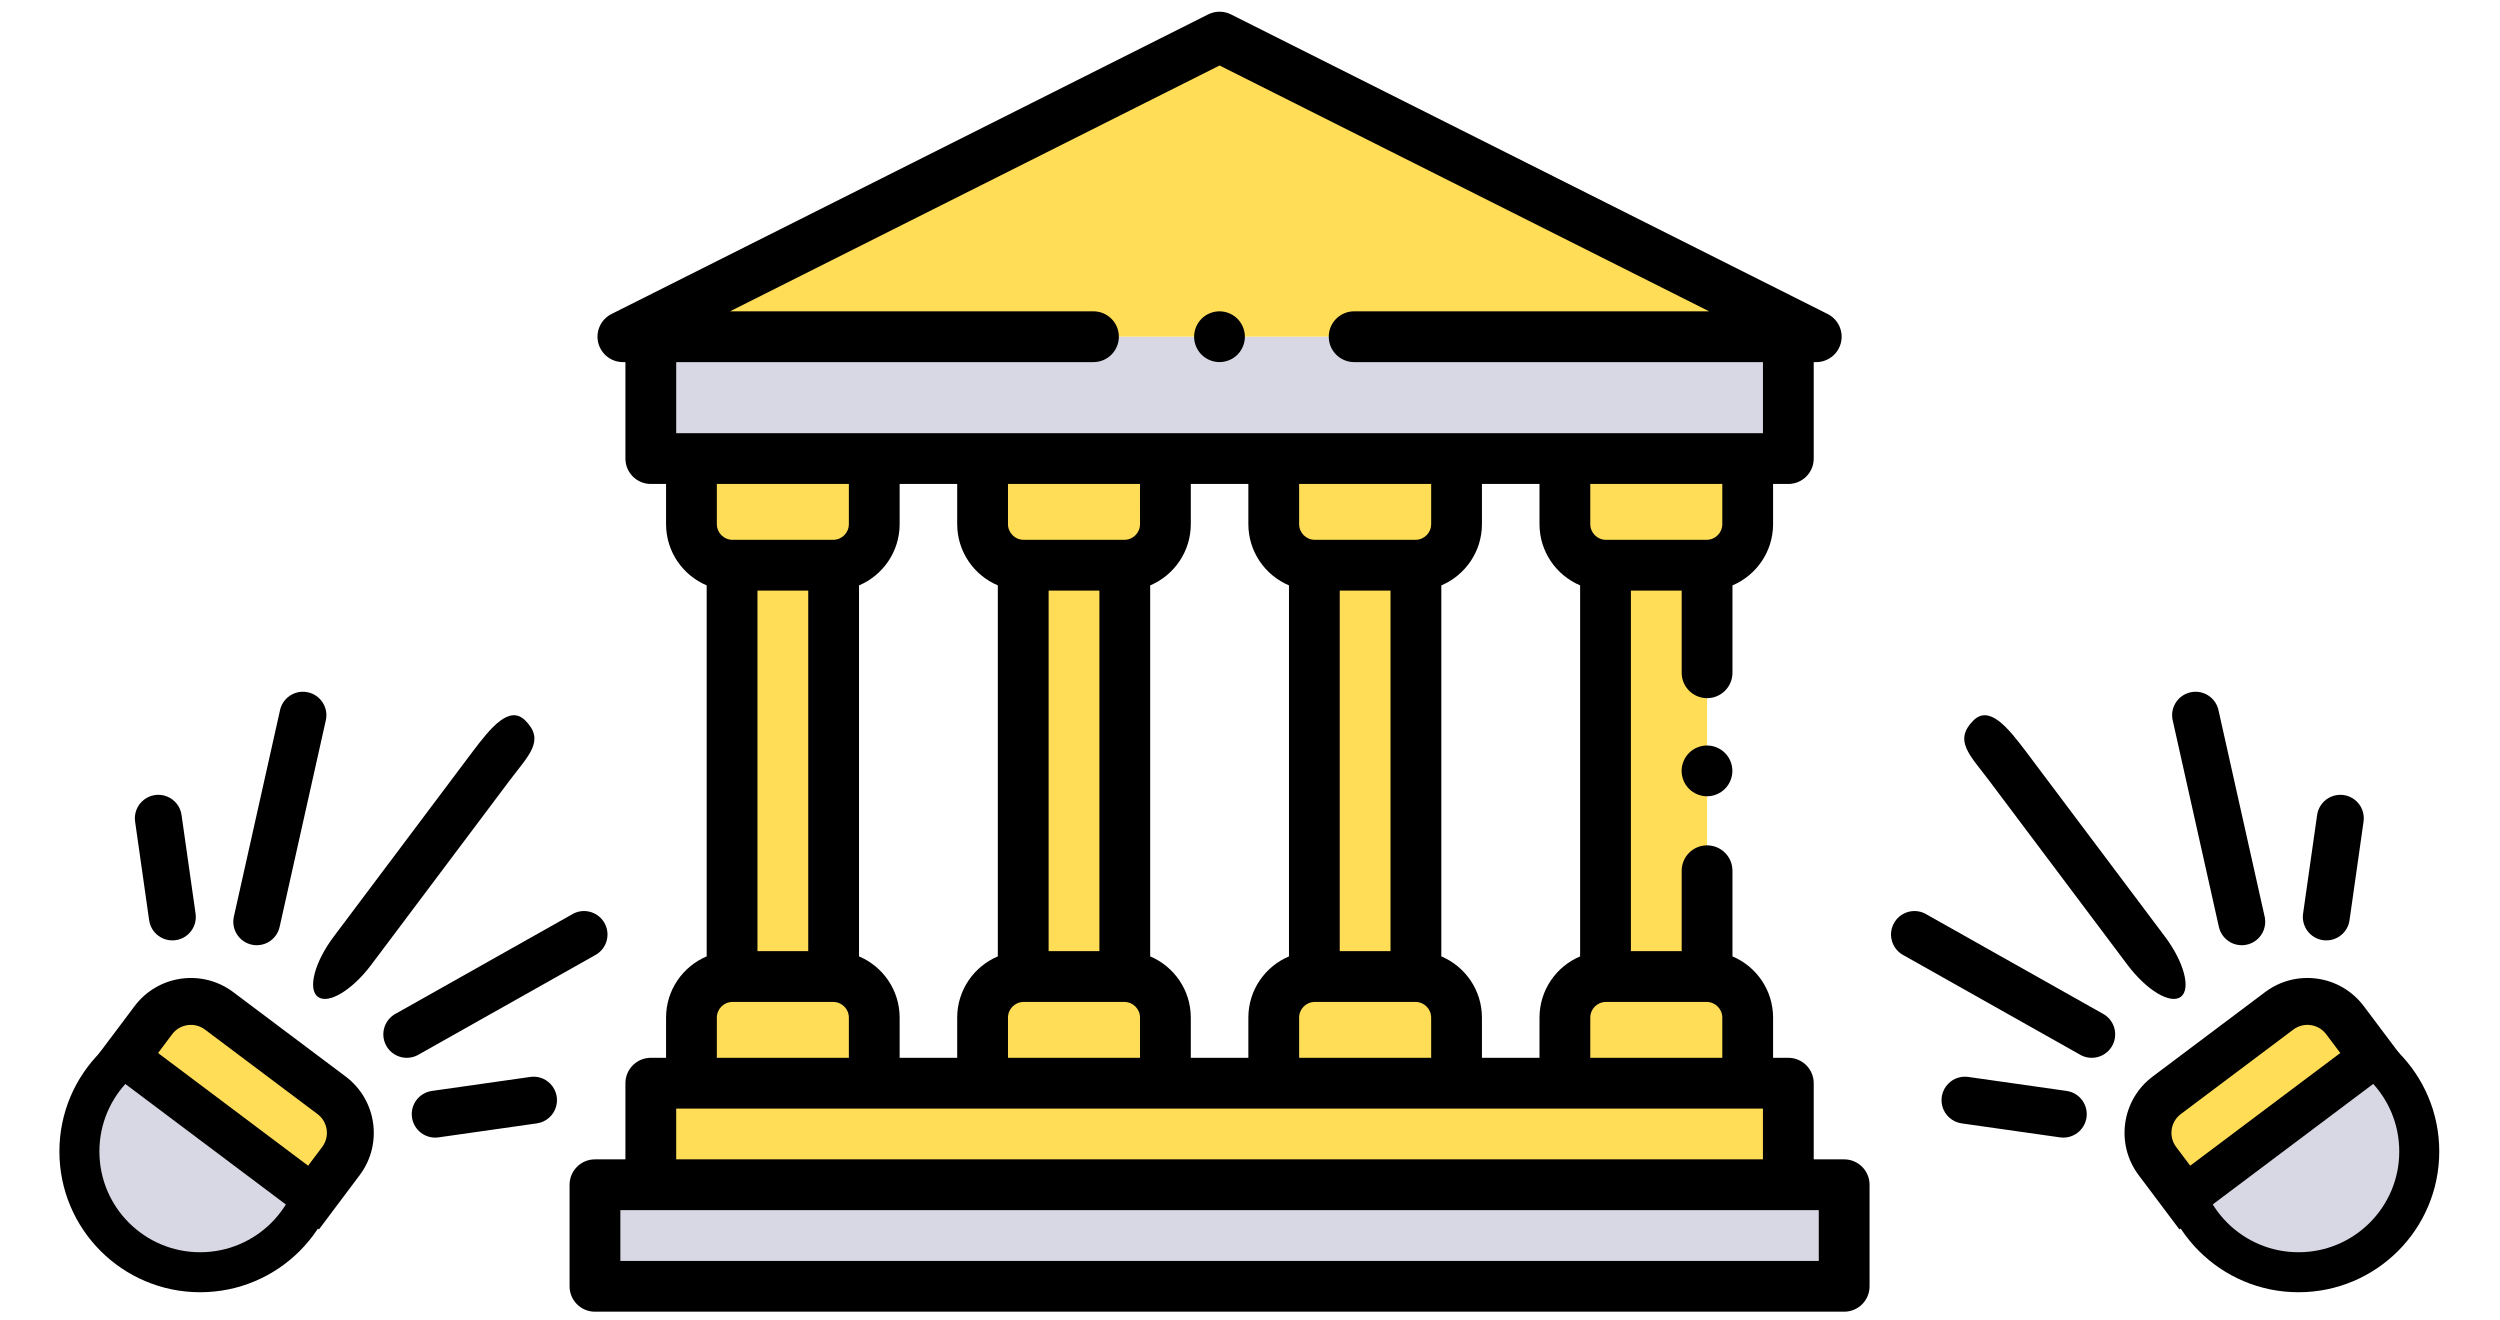 <svg width="125" height="66" viewBox="0 0 125 66" fill="none" xmlns="http://www.w3.org/2000/svg">
<g clip-path="url(#clip0_226_16411)">
<path d="M32.541 16.835H89.416V22.929H32.541V16.835Z" fill="#D8D8E4"/>
<path d="M29.752 59.237H92.213V64.316H29.752V59.237Z" fill="#D8D8E4"/>
<path d="M60.977 1.855L31.143 16.835H90.811L60.977 1.855Z" fill="#FFDD57"/>
<path d="M32.541 54.159H89.416V59.237H32.541V54.159Z" fill="#FFDD57"/>
<path d="M41.66 48.827H36.625C35.491 48.827 34.572 49.746 34.572 50.88V54.159H43.713V50.88C43.713 49.746 42.794 48.827 41.66 48.827Z" fill="#FFDD57"/>
<path d="M43.713 22.929H34.572V26.208C34.572 27.342 35.491 28.261 36.625 28.261H41.661C42.794 28.261 43.713 27.342 43.713 26.208V22.929Z" fill="#FFDD57"/>
<path d="M36.603 28.261H41.682V48.827H36.603V28.261Z" fill="#FFDD57"/>
<path d="M56.215 48.827H51.179C50.046 48.827 49.127 49.746 49.127 50.88V54.159H58.268V50.88C58.268 49.746 57.349 48.827 56.215 48.827Z" fill="#FFDD57"/>
<path d="M58.268 22.929H49.127V26.208C49.127 27.342 50.046 28.261 51.179 28.261H56.215C57.349 28.261 58.268 27.342 58.268 26.208V22.929Z" fill="#FFDD57"/>
<path d="M51.158 28.261H56.236V48.827H51.158V28.261Z" fill="#FFDD57"/>
<path d="M70.778 48.827H65.742C64.608 48.827 63.69 49.746 63.69 50.88V54.159H72.83V50.88C72.83 49.746 71.911 48.827 70.778 48.827Z" fill="#FFDD57"/>
<path d="M72.83 22.929H63.69V26.208C63.69 27.342 64.608 28.261 65.742 28.261H70.778C71.912 28.261 72.831 27.342 72.831 26.208V22.929H72.83Z" fill="#FFDD57"/>
<path d="M65.721 28.261H70.799V48.827H65.721V28.261Z" fill="#FFDD57"/>
<path d="M85.332 48.827H80.296C79.163 48.827 78.244 49.746 78.244 50.88V54.159H87.385V50.88C87.385 49.746 86.466 48.827 85.332 48.827Z" fill="#FFDD57"/>
<path d="M87.385 22.929H78.244V26.208C78.244 27.342 79.163 28.261 80.297 28.261H85.333C86.466 28.261 87.385 27.342 87.385 26.208V22.929Z" fill="#FFDD57"/>
<path d="M80.275 28.261H85.353V48.827H80.275V28.261Z" fill="#FFDD57"/>
<path d="M60.975 18.105C61.308 18.105 61.636 17.969 61.872 17.733C62.108 17.497 62.244 17.169 62.244 16.835C62.244 16.502 62.108 16.174 61.872 15.938C61.636 15.702 61.308 15.566 60.975 15.566C60.641 15.566 60.313 15.702 60.077 15.938C59.841 16.174 59.705 16.502 59.705 16.835C59.705 17.169 59.841 17.497 60.077 17.733C60.313 17.969 60.641 18.105 60.975 18.105Z" fill="black"/>
<path d="M92.209 57.968H90.686V54.159C90.686 53.458 90.117 52.89 89.416 52.89H88.654V50.88C88.654 49.505 87.816 48.323 86.623 47.819V43.537C86.623 42.836 86.055 42.268 85.353 42.268C84.652 42.268 84.084 42.836 84.084 43.537V47.558H81.545V29.53H84.084V33.638C84.084 34.339 84.652 34.908 85.353 34.908C86.055 34.908 86.623 34.339 86.623 33.638V29.27C87.816 28.765 88.654 27.582 88.654 26.208V24.198H89.416C90.117 24.198 90.686 23.63 90.686 22.929V18.105H90.812C91.401 18.105 91.912 17.7 92.048 17.128C92.184 16.555 91.908 15.964 91.382 15.7L61.548 0.72C61.19 0.54 60.767 0.54 60.409 0.72L30.575 15.7C30.049 15.965 29.773 16.555 29.909 17.128C30.045 17.7 30.556 18.105 31.145 18.105H31.271V22.929C31.271 23.63 31.84 24.198 32.541 24.198H33.303V26.208C33.303 27.582 34.141 28.765 35.334 29.269V47.819C34.141 48.323 33.303 49.505 33.303 50.879V52.89H32.541C31.84 52.89 31.271 53.458 31.271 54.159V57.968H29.748C29.047 57.968 28.479 58.536 28.479 59.237V64.316C28.479 65.017 29.047 65.585 29.748 65.585H92.209C92.91 65.585 93.478 65.017 93.478 64.316V59.237C93.478 58.536 92.91 57.968 92.209 57.968ZM85.332 50.097C85.764 50.097 86.115 50.448 86.115 50.88V52.89H79.514V50.88C79.514 50.448 79.865 50.097 80.297 50.097H85.332ZM74.097 52.89V50.88C74.097 49.506 73.258 48.323 72.066 47.819V29.27C73.258 28.765 74.097 27.582 74.097 26.208V24.198H76.975V26.208C76.975 27.582 77.813 28.765 79.006 29.269V47.819C77.813 48.323 76.975 49.505 76.975 50.879V52.89H74.097ZM59.54 52.89V50.88C59.54 49.505 58.701 48.323 57.509 47.819V29.27C58.701 28.765 59.54 27.582 59.54 26.208V24.198H62.418V26.208C62.418 27.582 63.256 28.765 64.449 29.269V47.819C63.256 48.323 62.418 49.505 62.418 50.879V52.89H59.54ZM44.982 52.89V50.88C44.982 49.505 44.144 48.323 42.951 47.819V29.27C44.144 28.765 44.982 27.582 44.982 26.208V24.198H47.86V26.208C47.86 27.582 48.699 28.765 49.891 29.269V47.819C48.699 48.323 47.86 49.505 47.86 50.879V52.89H44.982ZM37.873 29.53H40.412V47.558H37.873V29.53ZM52.431 29.53H54.97V47.558H52.431V29.53ZM57.001 26.208C57.001 26.64 56.65 26.991 56.218 26.991H51.182C50.75 26.991 50.399 26.64 50.399 26.208V24.198H57L57.001 26.208ZM50.399 50.88C50.399 50.448 50.75 50.097 51.182 50.097H56.218C56.649 50.097 57.001 50.448 57.001 50.88V52.89H50.399V50.88ZM66.987 29.53H69.526V47.558H66.987V29.53ZM71.558 26.208C71.558 26.64 71.207 26.991 70.775 26.991H65.739C65.308 26.991 64.956 26.64 64.956 26.208V24.198H71.558V26.208ZM64.956 50.88C64.956 50.448 65.307 50.097 65.739 50.097H70.775C71.207 50.097 71.558 50.448 71.558 50.88V52.89H64.957L64.956 50.88ZM86.115 26.208C86.115 26.64 85.764 26.991 85.332 26.991H80.296C79.865 26.991 79.514 26.64 79.514 26.208V24.198H86.115V26.208ZM54.673 18.105C55.374 18.105 55.943 17.536 55.943 16.835C55.943 16.134 55.374 15.566 54.673 15.566H36.502L60.978 3.275L85.455 15.566H67.707C67.006 15.566 66.438 16.134 66.438 16.835C66.438 17.536 67.006 18.105 67.707 18.105H88.147V21.659H33.81V18.105H54.673ZM42.443 24.198V26.208C42.443 26.64 42.092 26.991 41.66 26.991H36.625C36.193 26.991 35.842 26.64 35.842 26.208V24.198H42.443ZM35.842 50.88C35.842 50.448 36.193 50.097 36.625 50.097H41.661C42.092 50.097 42.443 50.448 42.443 50.88V52.89H35.842V50.88ZM33.81 55.429H88.147V57.968H33.81V55.429ZM90.939 63.046H31.018V60.507H90.939V63.046Z" fill="black"/>
<path d="M85.35 37.275C85.016 37.275 84.688 37.41 84.452 37.647C84.216 37.883 84.08 38.21 84.08 38.544C84.08 38.878 84.216 39.206 84.452 39.442C84.688 39.678 85.016 39.814 85.35 39.814C85.683 39.814 86.011 39.678 86.247 39.442C86.483 39.206 86.619 38.878 86.619 38.544C86.619 38.21 86.483 37.883 86.247 37.647C86.011 37.41 85.683 37.275 85.35 37.275Z" fill="black"/>
</g>
<circle r="6.038" transform="matrix(-1 0 0 1 114.925 57.574)" fill="#D8D8E4" stroke="black" stroke-width="2"/>
<path d="M109.279 59.927L107.87 58.051C107.096 57.014 107.305 55.546 108.337 54.766L113.965 50.541C115.002 49.767 116.47 49.975 117.25 51.008L118.658 52.884L109.279 59.927Z" fill="#FFDD57"/>
<path d="M116.15 47.008C116.458 47.052 116.771 46.972 117.02 46.785C117.268 46.598 117.433 46.32 117.476 46.012L118.177 41.086C118.239 40.669 118.073 40.252 117.743 39.992C117.412 39.731 116.968 39.668 116.578 39.826C116.188 39.984 115.912 40.338 115.855 40.755L115.154 45.682C115.11 45.99 115.191 46.303 115.377 46.551C115.564 46.8 115.842 46.965 116.15 47.008Z" fill="black"/>
<path d="M97.544 54.07C97.165 54.355 96.995 54.84 97.112 55.299C97.231 55.759 97.614 56.102 98.083 56.169L103.01 56.87C103.648 56.955 104.235 56.51 104.326 55.873C104.416 55.235 103.977 54.644 103.34 54.548L98.414 53.847C98.106 53.802 97.793 53.883 97.544 54.07Z" fill="black"/>
<path d="M109.569 34.607C108.931 34.723 108.509 35.334 108.625 35.971L110.933 46.296C111.008 46.709 111.297 47.051 111.692 47.193C112.088 47.334 112.528 47.254 112.848 46.982C113.168 46.71 113.318 46.288 113.242 45.875L110.933 35.55C110.877 35.244 110.702 34.973 110.446 34.796C110.19 34.619 109.875 34.551 109.569 34.607Z" fill="black"/>
<path d="M108.25 46.834L101.334 37.624C100.38 36.353 99.459 35.235 98.668 36.026C97.662 37.032 98.504 37.762 99.459 39.033L106.374 48.243C107.329 49.514 108.523 50.23 109.041 49.841C109.559 49.452 109.204 48.106 108.25 46.834Z" fill="black"/>
<path d="M105.636 52.242C105.775 51.963 105.797 51.641 105.699 51.346C105.6 51.051 105.388 50.807 105.11 50.668L96.246 45.675C95.666 45.387 94.963 45.623 94.675 46.202C94.386 46.78 94.62 47.483 95.198 47.774L104.062 52.767C104.34 52.906 104.662 52.929 104.958 52.83C105.253 52.732 105.497 52.52 105.636 52.242Z" fill="black"/>
<path fill-rule="evenodd" clip-rule="evenodd" d="M120.181 53.055L108.971 61.472L106.931 58.755C105.766 57.2 106.079 54.996 107.632 53.828L113.259 49.602C114.814 48.438 117.018 48.751 118.186 50.303L120.005 52.725L119.959 52.76L120.181 53.055ZM109.04 55.704L114.668 51.478C115.186 51.09 115.921 51.195 116.31 51.712L117.014 52.65L109.511 58.284L108.806 57.346C108.418 56.828 108.523 56.093 109.04 55.704Z" fill="black"/>
<circle cx="10.008" cy="57.574" r="6.038" fill="#D8D8E4" stroke="black" stroke-width="2"/>
<path d="M15.647 59.927L17.056 58.051C17.83 57.014 17.621 55.546 16.588 54.766L10.961 50.541C9.924 49.767 8.456 49.975 7.676 51.008L6.268 52.884L15.647 59.927Z" fill="#FFDD57"/>
<path d="M8.784 47.008C8.476 47.052 8.163 46.972 7.914 46.785C7.665 46.598 7.501 46.32 7.457 46.012L6.756 41.086C6.694 40.669 6.86 40.252 7.191 39.992C7.521 39.731 7.966 39.668 8.356 39.826C8.746 39.984 9.022 40.338 9.078 40.755L9.779 45.682C9.823 45.99 9.743 46.303 9.556 46.551C9.369 46.8 9.091 46.965 8.784 47.008Z" fill="black"/>
<path d="M27.382 54.07C27.761 54.355 27.931 54.84 27.813 55.299C27.695 55.759 27.312 56.102 26.843 56.169L21.916 56.87C21.278 56.955 20.691 56.51 20.6 55.873C20.509 55.235 20.949 54.644 21.585 54.548L26.512 53.847C26.82 53.802 27.133 53.883 27.382 54.07Z" fill="black"/>
<path d="M15.357 34.607C15.994 34.724 16.417 35.334 16.301 35.971L13.992 46.296C13.918 46.709 13.629 47.051 13.233 47.193C12.838 47.334 12.398 47.254 12.078 46.982C11.758 46.71 11.608 46.288 11.684 45.875L13.992 35.551C14.048 35.245 14.223 34.973 14.479 34.796C14.735 34.619 15.051 34.551 15.357 34.607Z" fill="black"/>
<path d="M16.684 46.834L23.599 37.624C24.554 36.353 25.475 35.235 26.266 36.026C27.272 37.032 26.43 37.762 25.475 39.033L18.56 48.243C17.605 49.514 16.411 50.23 15.893 49.841C15.375 49.452 15.729 48.106 16.684 46.834Z" fill="black"/>
<path d="M19.29 52.242C19.151 51.963 19.128 51.641 19.227 51.346C19.326 51.051 19.537 50.807 19.816 50.668L28.68 45.675C29.259 45.387 29.962 45.623 30.251 46.202C30.54 46.78 30.306 47.483 29.728 47.774L20.864 52.767C20.585 52.906 20.263 52.929 19.968 52.83C19.673 52.732 19.429 52.52 19.29 52.242Z" fill="black"/>
<path fill-rule="evenodd" clip-rule="evenodd" d="M4.744 53.055L15.949 61.469L17.986 58.755C19.151 57.201 18.837 54.996 17.285 53.828L11.658 49.603C10.103 48.438 7.899 48.752 6.731 50.304L4.915 52.722L4.965 52.76L4.744 53.055ZM15.877 55.705L10.249 51.479C9.731 51.091 8.996 51.195 8.607 51.713L7.903 52.651L15.406 58.285L16.11 57.347C16.499 56.828 16.394 56.094 15.877 55.705Z" fill="black"/>
<defs>
<clipPath id="clip0_226_16411">
<rect width="65" height="65" fill="white" transform="translate(28.479 0.585)"/>
</clipPath>
</defs>
</svg>
